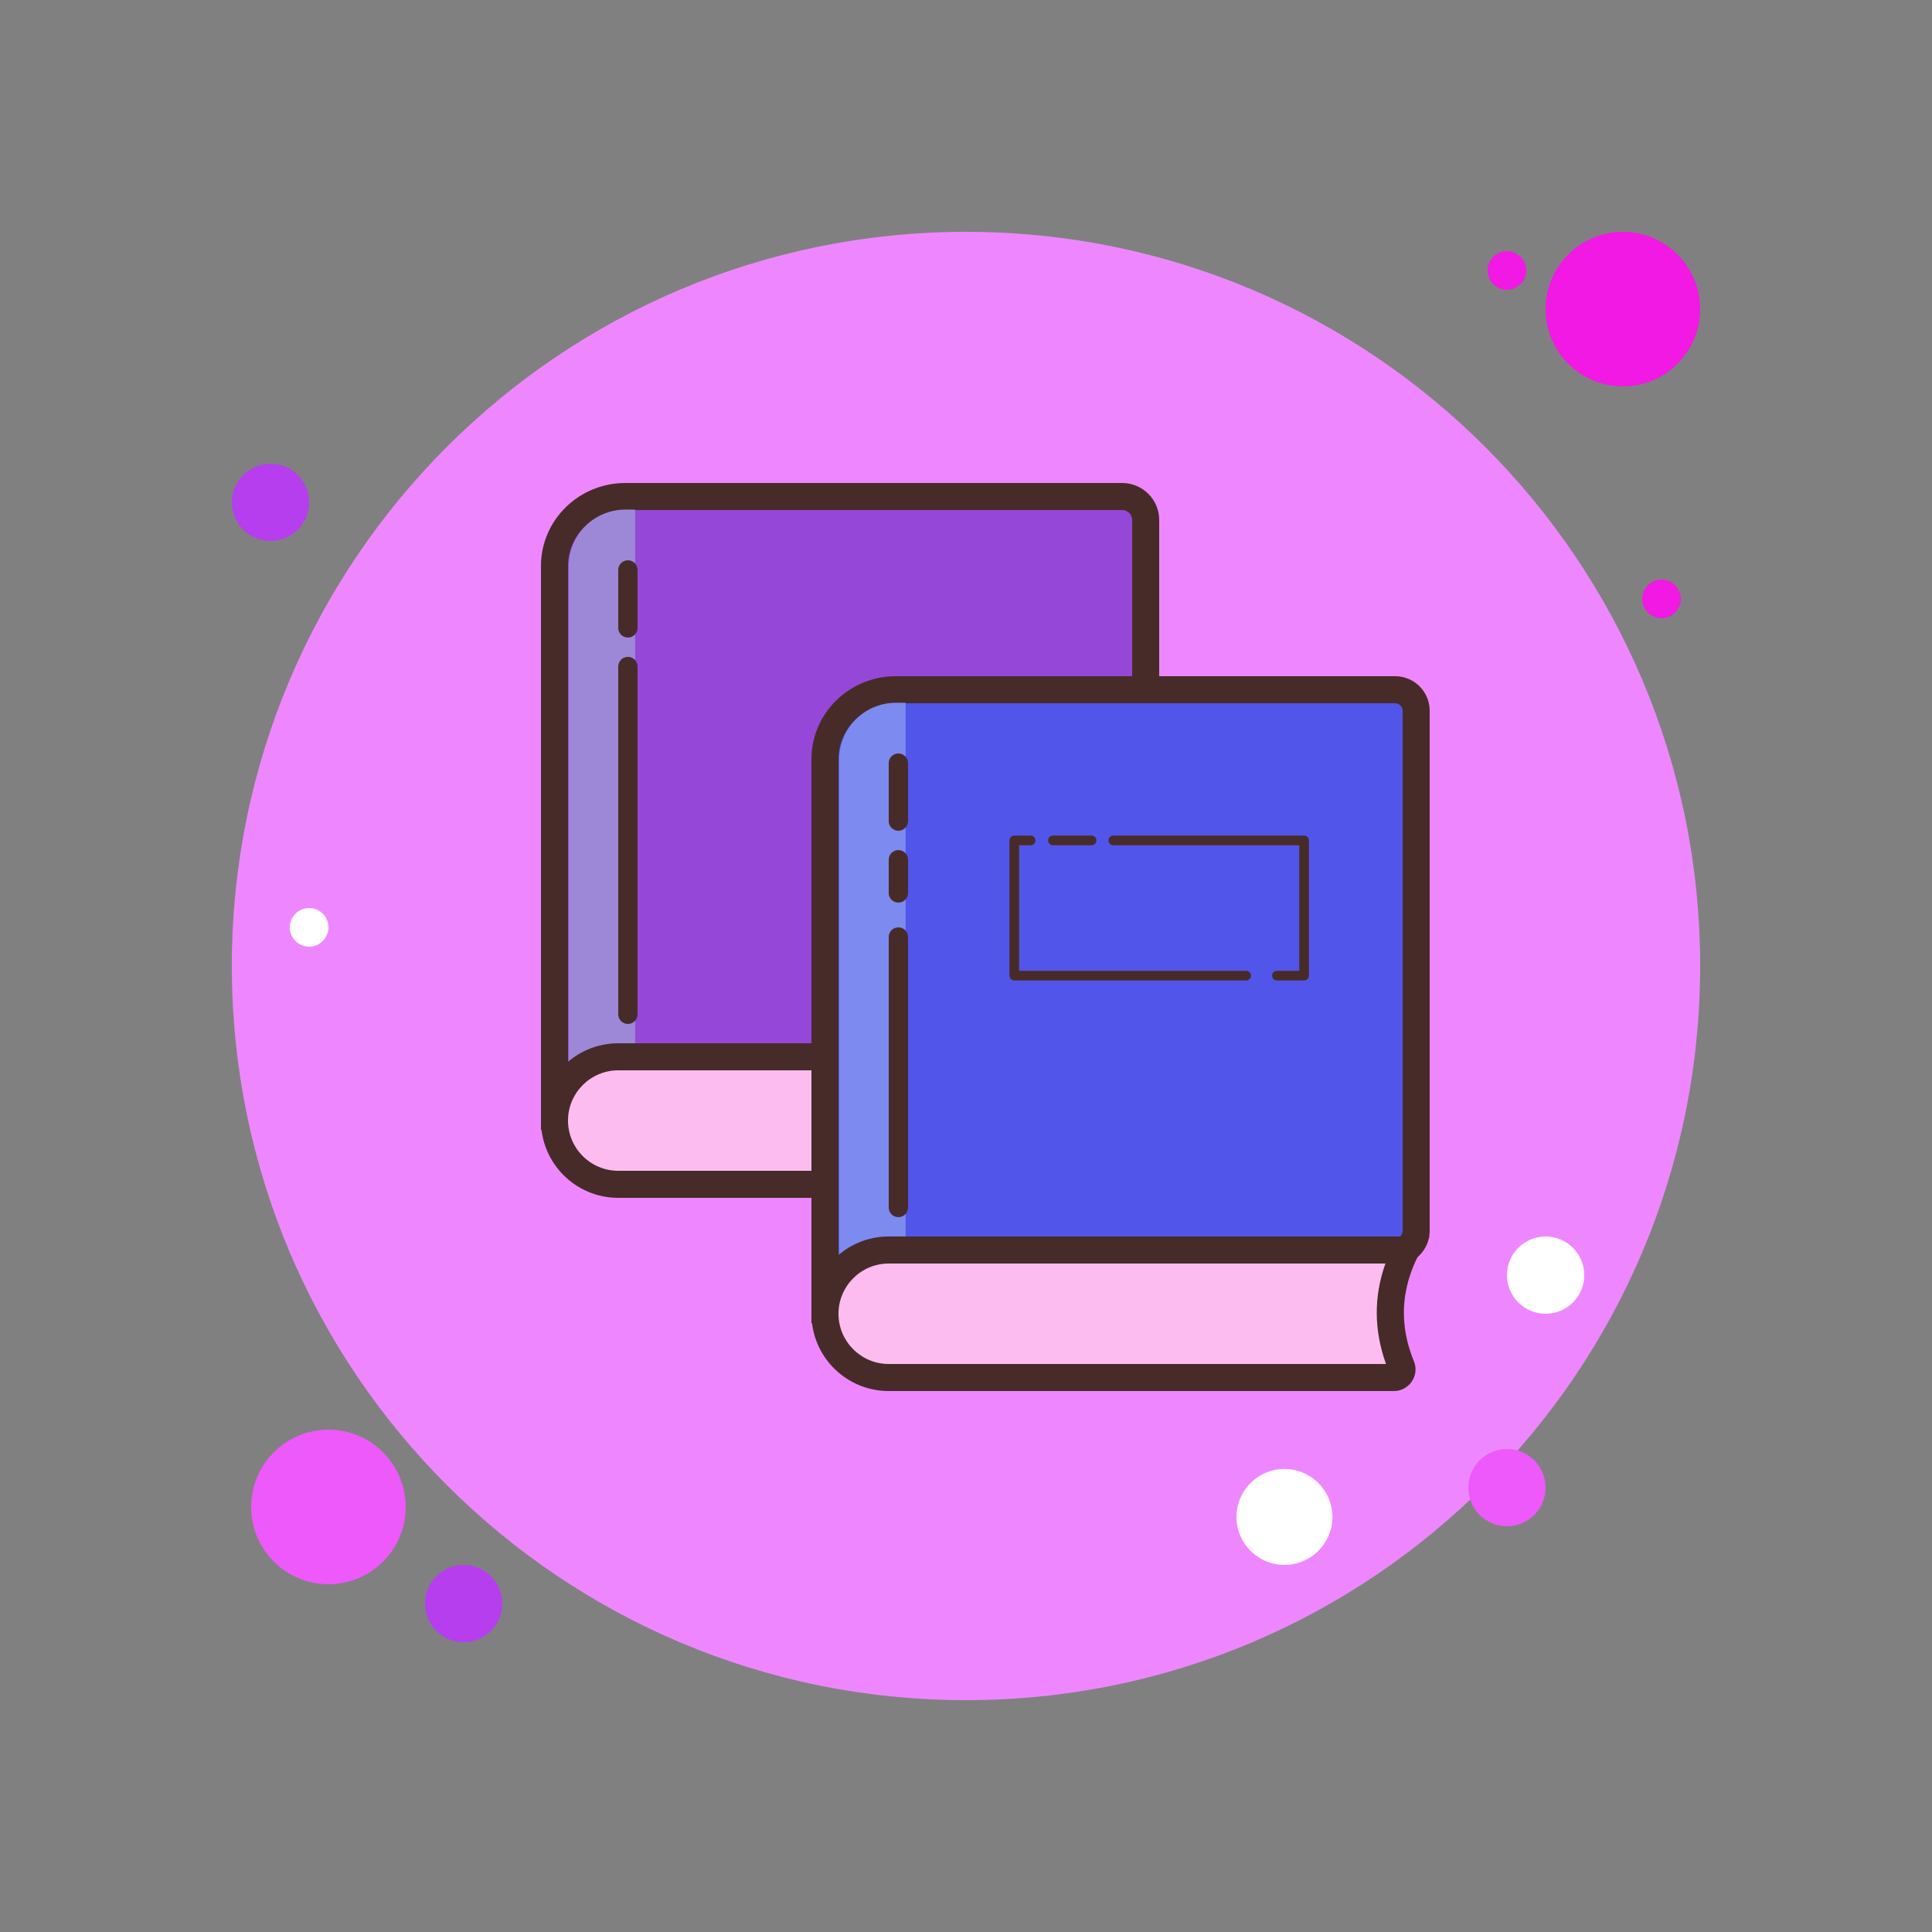 <svg xmlns="http://www.w3.org/2000/svg" xmlns:xlink="http://www.w3.org/1999/xlink" viewBox="0,0,256,256" width="100px" height="100px"><rect x="0" y="0" width="256" height="256" fill="#808080" stroke="none"/><g fill="none" fill-rule="nonzero" stroke="none" stroke-width="1" stroke-linecap="butt" stroke-linejoin="miter" stroke-miterlimit="10" stroke-dasharray="" stroke-dashoffset="0" font-family="none" font-weight="none" font-size="none" text-anchor="none" style="mix-blend-mode: normal"><g transform="scale(2.56,2.56)"><path d="M78,13c-0.552,0 -1,0.448 -1,1c0,0.552 0.448,1 1,1c0.552,0 1,-0.448 1,-1c0,-0.552 -0.448,-1 -1,-1z" fill="#f119e3"></path><path d="M50,12c-20.987,0 -38,17.013 -38,38c0,20.987 17.013,38 38,38c20.987,0 38,-17.013 38,-38c0,-20.987 -17.013,-38 -38,-38z" fill="#ee87ff"></path><path d="M84,12c-2.209,0 -4,1.791 -4,4c0,2.209 1.791,4 4,4c2.209,0 4,-1.791 4,-4c0,-2.209 -1.791,-4 -4,-4z" fill="#f119e3"></path><path d="M14,24c-1.105,0 -2,0.895 -2,2c0,1.105 0.895,2 2,2c1.105,0 2,-0.895 2,-2c0,-1.105 -0.895,-2 -2,-2z" fill="#b63eee"></path><path d="M78,75c-1.105,0 -2,0.895 -2,2c0,1.105 0.895,2 2,2c1.105,0 2,-0.895 2,-2c0,-1.105 -0.895,-2 -2,-2zM17,74c-2.209,0 -4,1.791 -4,4c0,2.209 1.791,4 4,4c2.209,0 4,-1.791 4,-4c0,-2.209 -1.791,-4 -4,-4z" fill="#ed59fb"></path><path d="M24,81c-1.105,0 -2,0.895 -2,2c0,1.105 0.895,2 2,2c1.105,0 2,-0.895 2,-2c0,-1.105 -0.895,-2 -2,-2z" fill="#b63eee"></path><path d="M66.483,76.034c-1.371,0 -2.483,1.112 -2.483,2.483c0,1.371 1.112,2.483 2.483,2.483c1.371,0 2.483,-1.112 2.483,-2.483c0,-1.371 -1.112,-2.483 -2.483,-2.483zM16,47c-0.552,0 -1,0.448 -1,1c0,0.552 0.448,1 1,1c0.552,0 1,-0.448 1,-1c0,-0.552 -0.448,-1 -1,-1z" fill="#ffffff"></path><path d="M86,30c-0.552,0 -1,0.448 -1,1c0,0.552 0.448,1 1,1c0.552,0 1,-0.448 1,-1c0,-0.552 -0.448,-1 -1,-1z" fill="#f119e3"></path><path d="M80,64c-1.105,0 -2,0.895 -2,2c0,1.105 0.895,2 2,2c1.105,0 2,-0.895 2,-2c0,-1.105 -0.895,-2 -2,-2z" fill="#ffffff"></path><g><path d="M28.7,29.298c0,-1.983 1.646,-3.598 3.668,-3.598h25.715c0.671,0 1.217,0.546 1.217,1.217v27.881l-26.153,-0.081l-4.446,2.57v-27.989z" fill="#9548d8"></path><path d="M58.083,26.4c0.285,0 0.517,0.232 0.517,0.517v27.179l-25.262,-0.079l-0.378,-0.001l-0.327,0.189l-3.233,1.868v-26.775c0,-1.598 1.332,-2.898 2.968,-2.898h25.715M58.083,25h-25.715c-2.412,0 -4.368,1.924 -4.368,4.298v29.202l5.333,-3.083l26.667,0.083v-28.583c0,-1.059 -0.858,-1.917 -1.917,-1.917z" fill="#472b29"></path><path d="M29.437,57.25h3.438v-30.875h-0.5c-1.622,0 -2.938,1.315 -2.938,2.938z" fill="#9d88d7"></path><path d="M32,61.3c-1.819,0 -3.3,-1.48 -3.3,-3.3c0,-1.82 1.48,-3.3 3.3,-3.3h26.771c-1.087,2.154 -1.079,4.365 0.023,6.6z" fill="#fdbcef"></path><path d="M57.716,55.4c-0.6,1.703 -0.591,3.456 0.027,5.2h-25.743c-1.434,0 -2.6,-1.167 -2.6,-2.6c0,-1.433 1.166,-2.6 2.6,-2.6h25.716M60,54h-28c-2.209,0 -4,1.791 -4,4c0,2.209 1.791,4 4,4h28c-1.713,-2.639 -1.844,-5.306 0,-8z" fill="#472b29"></path><g fill="#472b29"><path d="M32.5,33c-0.276,0 -0.5,-0.224 -0.5,-0.5v-3c0,-0.276 0.224,-0.5 0.5,-0.5c0.276,0 0.5,0.224 0.5,0.5v3c0,0.276 -0.224,0.5 -0.5,0.5z"></path></g><g fill="#472b29"><path d="M32.5,53c-0.276,0 -0.5,-0.224 -0.5,-0.5v-18c0,-0.276 0.224,-0.5 0.5,-0.5c0.276,0 0.5,0.224 0.5,0.5v18c0,0.276 -0.224,0.5 -0.5,0.5z"></path></g></g><g><path d="M42.7,39.298c0,-1.983 1.646,-3.598 3.668,-3.598h25.843c0.601,0 1.089,0.488 1.089,1.089v26.917c0,0.6 -0.488,1.088 -1.088,1.088l-25.065,-0.077l-4.446,2.57v-27.989z" fill="#5155ea"></path><path d="M72.211,36.4c0.214,0 0.389,0.175 0.389,0.389v26.917c0,0.214 -0.174,0.389 -0.39,0.389l-24.872,-0.078l-0.378,-0.001l-0.327,0.189l-3.233,1.868v-26.775c0,-1.598 1.332,-2.898 2.968,-2.898h25.843M72.211,35h-25.843c-2.412,0 -4.368,1.924 -4.368,4.298v29.202l5.333,-3.083l24.872,0.078c0.002,0 0.004,0 0.006,0c0.987,0 1.789,-0.801 1.789,-1.789v-26.917c0,-0.988 -0.801,-1.789 -1.789,-1.789z" fill="#472b29"></path></g><g fill="#7d8aef"><path d="M43.437,67.25h3.438v-30.875h-0.5c-1.622,0 -2.938,1.315 -2.938,2.938z"></path></g><g><path d="M46,71.3c-1.819,0 -3.3,-1.48 -3.3,-3.3c0,-1.82 1.48,-3.3 3.3,-3.3h26.772c-0.99,1.966 -1.07,3.988 -0.234,6.028c0.071,0.174 0.005,0.314 -0.041,0.382c-0.038,0.058 -0.148,0.189 -0.354,0.189h-26.143z" fill="#fdbcef"></path><path d="M71.709,65.4c-0.607,1.703 -0.598,3.444 0.03,5.2h-25.739c-1.434,0 -2.6,-1.167 -2.6,-2.6c0,-1.433 1.166,-2.6 2.6,-2.6h25.709M74,64h-28c-2.209,0 -4,1.791 -4,4c0,2.209 1.791,4 4,4h26.143c0.793,0 1.342,-0.803 1.042,-1.537c-0.875,-2.136 -0.672,-4.291 0.815,-6.463z" fill="#472b29"></path></g><g fill="#472b29"><path d="M46.5,43c-0.276,0 -0.5,-0.224 -0.5,-0.5v-3c0,-0.276 0.224,-0.5 0.5,-0.5c0.276,0 0.5,0.224 0.5,0.5v3c0,0.276 -0.224,0.5 -0.5,0.5z"></path></g><g fill="#472b29"><path d="M46.5,63c-0.276,0 -0.5,-0.224 -0.5,-0.5v-14c0,-0.276 0.224,-0.5 0.5,-0.5c0.276,0 0.5,0.224 0.5,0.5v14c0,0.276 -0.224,0.5 -0.5,0.5z"></path></g><g fill="#472b29"><path d="M46.5,46.719c-0.276,0 -0.5,-0.224 -0.5,-0.5v-1.719c0,-0.276 0.224,-0.5 0.5,-0.5c0.276,0 0.5,0.224 0.5,0.5v1.719c0,0.276 -0.224,0.5 -0.5,0.5z"></path></g><g fill="#472b29"><path d="M64.5,50.75h-12c-0.138,0 -0.25,-0.112 -0.25,-0.25v-7c0,-0.138 0.112,-0.25 0.25,-0.25h0.844c0.138,0 0.25,0.112 0.25,0.25c0,0.138 -0.112,0.25 -0.25,0.25h-0.594v6.5h11.75c0.138,0 0.25,0.112 0.25,0.25c0,0.138 -0.112,0.25 -0.25,0.25z"></path></g><g fill="#472b29"><path d="M67.5,50.75h-1.406c-0.138,0 -0.25,-0.112 -0.25,-0.25c0,-0.138 0.112,-0.25 0.25,-0.25h1.156v-6.5h-9.625c-0.138,0 -0.25,-0.112 -0.25,-0.25c0,-0.138 0.112,-0.25 0.25,-0.25h9.875c0.138,0 0.25,0.112 0.25,0.25v7c0,0.138 -0.112,0.25 -0.25,0.25z"></path></g><g fill="#472b29"><path d="M56.5,43.75h-2c-0.138,0 -0.25,-0.112 -0.25,-0.25c0,-0.138 0.112,-0.25 0.25,-0.25h2c0.138,0 0.25,0.112 0.25,0.25c0,0.138 -0.112,0.25 -0.25,0.25z"></path></g></g></g></svg>